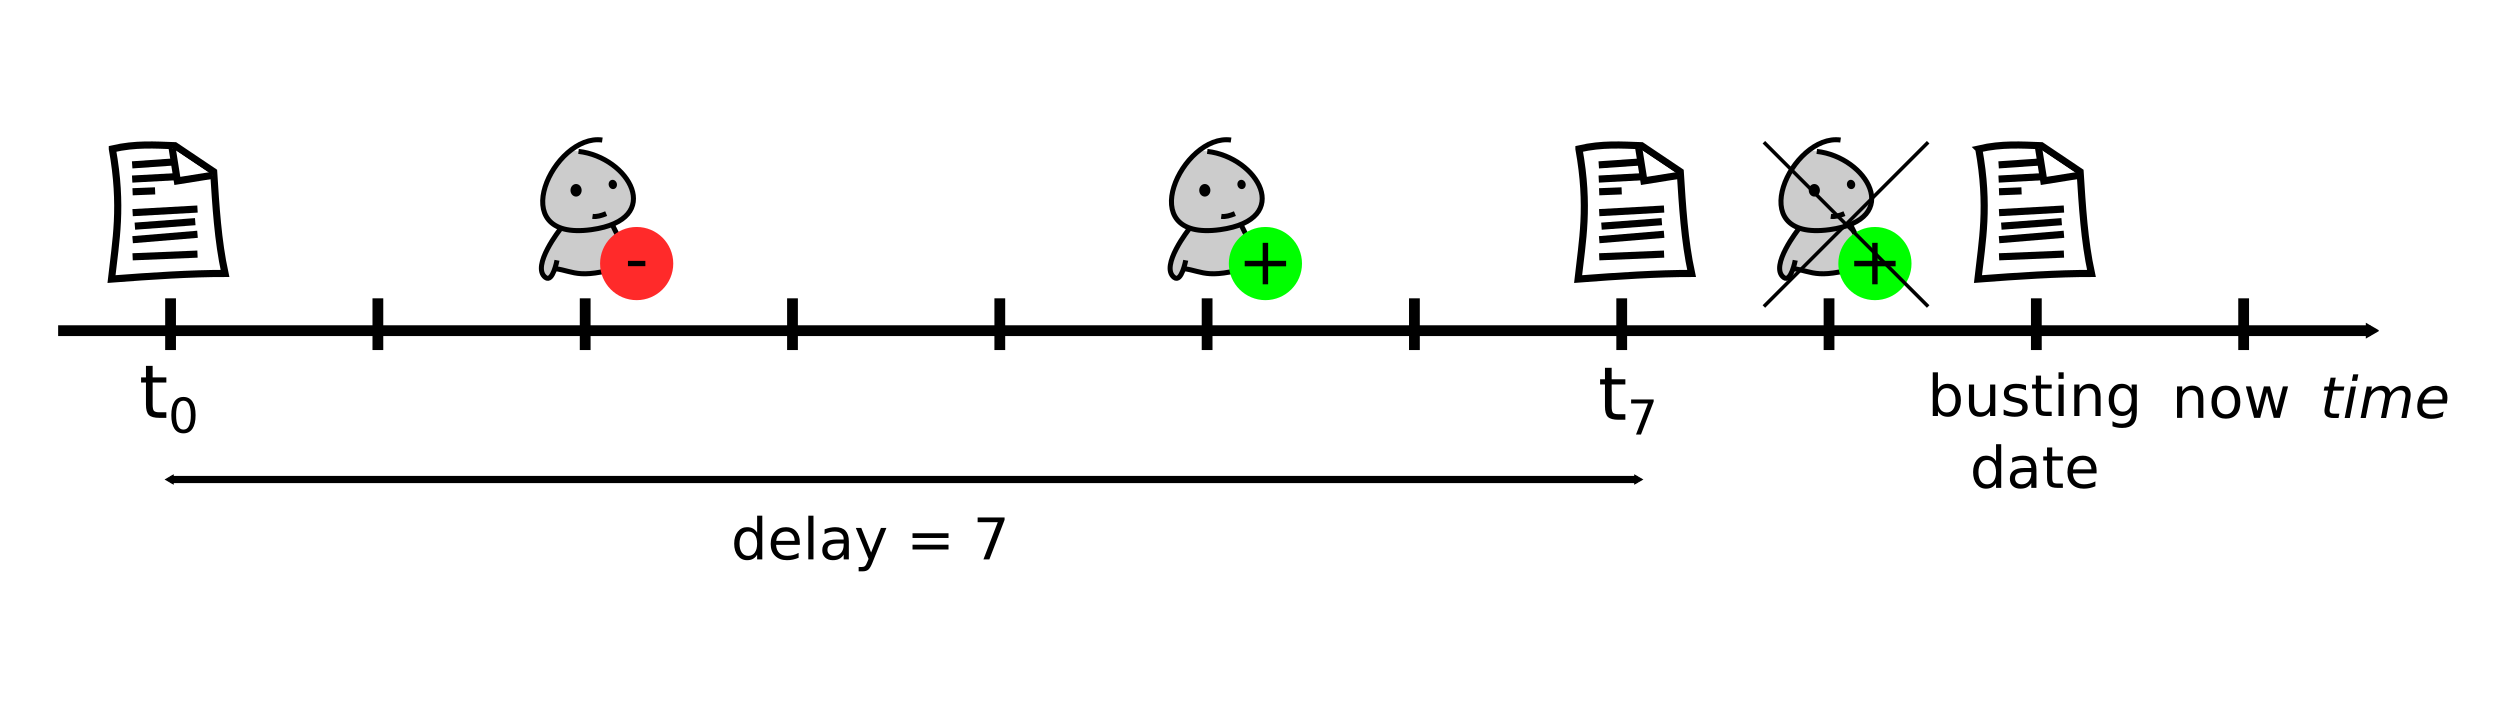 <?xml version="1.0" encoding="UTF-8" standalone="no"?>
<!-- Created with Inkscape (http://www.inkscape.org/) -->

<svg
   xmlns:dc="http://purl.org/dc/elements/1.1/"
   xmlns:cc="http://creativecommons.org/ns#"
   xmlns:rdf="http://www.w3.org/1999/02/22-rdf-syntax-ns#"
   xmlns:svg="http://www.w3.org/2000/svg"
   xmlns="http://www.w3.org/2000/svg"
   xmlns:sodipodi="http://sodipodi.sourceforge.net/DTD/sodipodi-0.dtd"
   xmlns:inkscape="http://www.inkscape.org/namespaces/inkscape"
   width="907.143"
   height="257.055"
   id="svg13480"
   version="1.1"
   inkscape:version="0.48.4 r9939"
   sodipodi:docname="expiration.svg">
  <defs
     id="defs13482">
    <marker
       inkscape:stockid="TriangleInM"
       orient="auto"
       refY="0"
       refX="0"
       id="TriangleInM"
       style="overflow:visible">
      <path
         id="path6546"
         d="m 5.77,0 -8.65,5 0,-10 8.65,5 z"
         style="fill-rule:evenodd;stroke:#000000;stroke-width:1pt"
         transform="scale(-0.4,-0.4)"
         inkscape:connector-curvature="0" />
    </marker>
    <marker
       style="overflow:visible"
       id="marker6609"
       refX="0"
       refY="0"
       orient="auto"
       inkscape:stockid="TriangleOutM">
      <path
         transform="scale(0.4,0.4)"
         style="fill-rule:evenodd;stroke:#000000;stroke-width:1pt"
         d="m 5.77,0 -8.65,5 0,-10 8.65,5 z"
         id="path6611"
         inkscape:connector-curvature="0" />
    </marker>
    <marker
       style="overflow:visible"
       id="marker6605"
       refX="0"
       refY="0"
       orient="auto"
       inkscape:stockid="TriangleOutM">
      <path
         transform="scale(0.4,0.4)"
         style="fill-rule:evenodd;stroke:#000000;stroke-width:1pt"
         d="m 5.77,0 -8.65,5 0,-10 8.65,5 z"
         id="path6607"
         inkscape:connector-curvature="0" />
    </marker>
    <marker
       style="overflow:visible"
       id="marker6601"
       refX="0"
       refY="0"
       orient="auto"
       inkscape:stockid="TriangleOutM">
      <path
         transform="scale(0.4,0.4)"
         style="fill-rule:evenodd;stroke:#000000;stroke-width:1pt"
         d="m 5.77,0 -8.65,5 0,-10 8.65,5 z"
         id="path6603"
         inkscape:connector-curvature="0" />
    </marker>
    <marker
       style="overflow:visible"
       id="TriangleOutM-2"
       refX="0"
       refY="0"
       orient="auto"
       inkscape:stockid="TriangleOutM">
      <path
         transform="scale(0.4,0.4)"
         style="fill-rule:evenodd;stroke:#000000;stroke-width:1pt"
         d="m 5.77,0 -8.65,5 0,-10 8.65,5 z"
         id="path4584-7"
         inkscape:connector-curvature="0" />
    </marker>
    <marker
       style="overflow:visible"
       id="TriangleOutM"
       refX="0"
       refY="0"
       orient="auto"
       inkscape:stockid="TriangleOutM">
      <path
         transform="scale(0.4,0.4)"
         style="fill-rule:evenodd;stroke:#000000;stroke-width:1pt"
         d="m 5.77,0 -8.65,5 0,-10 8.65,5 z"
         id="path4584"
         inkscape:connector-curvature="0" />
    </marker>
  </defs>
  <sodipodi:namedview
     id="base"
     pagecolor="#ffffff"
     bordercolor="#666666"
     borderopacity="1.0"
     inkscape:pageopacity="0.0"
     inkscape:pageshadow="2"
     inkscape:zoom="0.49497475"
     inkscape:cx="549.69576"
     inkscape:cy="435.20748"
     inkscape:document-units="px"
     inkscape:current-layer="g16009"
     showgrid="false"
     inkscape:window-width="1301"
     inkscape:window-height="744"
     inkscape:window-x="65"
     inkscape:window-y="24"
     inkscape:window-maximized="1"
     fit-margin-top="0"
     fit-margin-left="0"
     fit-margin-right="0"
     fit-margin-bottom="0" />
  <g
     inkscape:label="Layer 1"
     inkscape:groupmode="layer"
     id="layer1"
     transform="translate(-15.798,-36.067)">
    <g
       id="g16009"
       transform="matrix(1.304,0,0,1.304,-1.33,-12.271)">
      <g
         id="g16150"
         transform="translate(-19.173,-1.1771548e-6)">
        <path
           style="fill:none;stroke:#000000;stroke-width:2.999;stroke-linecap:butt;stroke-linejoin:miter;stroke-opacity:1;marker-end:url(#TriangleOutM)"
           d="m 48.487,129.083 643.421,0"
           id="path14141"
           inkscape:connector-curvature="0" />
        <path
           style="fill:none;stroke:#000000;stroke-width:3;stroke-linecap:butt;stroke-linejoin:miter;stroke-opacity:1"
           d="m 541.264,120.081 0,14.395"
           id="path14871"
           inkscape:connector-curvature="0" />
        <path
           inkscape:connector-curvature="0"
           id="path14884"
           d="m 483.577,120.081 0,14.395"
           style="fill:none;stroke:#000000;stroke-width:3;stroke-linecap:butt;stroke-linejoin:miter;stroke-opacity:1" />
        <path
           style="fill:none;stroke:#000000;stroke-width:3;stroke-linecap:butt;stroke-linejoin:miter;stroke-opacity:1"
           d="m 425.891,120.081 0,14.395"
           id="path14886"
           inkscape:connector-curvature="0" />
        <path
           inkscape:connector-curvature="0"
           id="path14888"
           d="m 368.204,120.081 0,14.395"
           style="fill:none;stroke:#000000;stroke-width:3;stroke-linecap:butt;stroke-linejoin:miter;stroke-opacity:1" />
        <path
           style="fill:none;stroke:#000000;stroke-width:3;stroke-linecap:butt;stroke-linejoin:miter;stroke-opacity:1"
           d="m 310.518,120.081 0,14.395"
           id="path14890"
           inkscape:connector-curvature="0" />
        <path
           inkscape:connector-curvature="0"
           id="path14892"
           d="m 252.831,120.081 0,14.395"
           style="fill:none;stroke:#000000;stroke-width:3;stroke-linecap:butt;stroke-linejoin:miter;stroke-opacity:1" />
        <path
           style="fill:none;stroke:#000000;stroke-width:3;stroke-linecap:butt;stroke-linejoin:miter;stroke-opacity:1"
           d="m 195.145,120.081 0,14.395"
           id="path14894"
           inkscape:connector-curvature="0" />
        <path
           inkscape:connector-curvature="0"
           id="path14896"
           d="m 137.458,120.081 0,14.395"
           style="fill:none;stroke:#000000;stroke-width:3;stroke-linecap:butt;stroke-linejoin:miter;stroke-opacity:1" />
        <path
           style="fill:none;stroke:#000000;stroke-width:3;stroke-linecap:butt;stroke-linejoin:miter;stroke-opacity:1"
           d="m 79.771,120.081 0,14.395"
           id="path14898"
           inkscape:connector-curvature="0" />
        <path
           inkscape:connector-curvature="0"
           id="path14900"
           d="m 598.95,120.081 0,14.395"
           style="fill:none;stroke:#000000;stroke-width:3;stroke-linecap:butt;stroke-linejoin:miter;stroke-opacity:1" />
        <g
           id="g15001">
          <g
             id="g14966"
             transform="translate(117.143,-0.357)">
            <g
               transform="matrix(1.403,0,0,1.403,-12.045,9.475)"
               id="g14968">
              <path
                 inkscape:connector-curvature="0"
                 style="fill:#cccccc;fill-opacity:1;stroke:none"
                 d="m 61.25,49.75 c -5.28,4.158 -8.219,13.128 -1.875,15.375 -0.936,1.242 -5.724,7.834 -3.062,9.844 0.839,0.634 1.459,-0.624 1.844,-1.781 4.24,0.591 4.739,2.487 15.5,-1.031 -0.498,-1.392 -2.571,-4.358 -4.219,-7.688 9.096,-3.584 2.31,-13.54 -6.594,-14.531 L 61.25,49.75 z"
                 id="path14970" />
              <path
                 style="fill:none;stroke:#000000;stroke-width:1px;stroke-linecap:butt;stroke-linejoin:miter;stroke-opacity:1"
                 d="M 67.579,47.698 C 57.928,46.32 47.735,67.902 65.398,65.474 80.156,63.446 72.841,51.063 62.856,49.951"
                 id="path14972"
                 inkscape:connector-curvature="0"
                 sodipodi:nodetypes="csc" />
              <path
                 style="fill:none;stroke:#000000;stroke-width:1px;stroke-linecap:butt;stroke-linejoin:miter;stroke-opacity:1"
                 d="m 65.634,62.838 c 0.845,0.116 1.766,-0.151 2.712,-0.549"
                 id="path14974"
                 inkscape:connector-curvature="0"
                 sodipodi:nodetypes="cc" />
              <path
                 transform="matrix(1.271,0,0,1.098,-13.915,-0.883)"
                 style="fill:#000000;fill-rule:evenodd;stroke:none"
                 d="m 60.893,53.322 c 0,0.629 -0.39,1.138 -0.871,1.138 -0.481,0 -0.871,-0.51 -0.871,-1.138 0,-0.629 0.39,-1.138 0.871,-1.138 0.481,0 0.871,0.51 0.871,1.138 z"
                 id="path14976"
                 inkscape:connector-curvature="0" />
              <path
                 transform="matrix(0.917,-0.219,0.189,0.792,4.541,27.421)"
                 style="fill:#000000;fill-rule:evenodd;stroke:none"
                 inkscape:transform-center-y="0.23446275"
                 d="m 60.893,53.322 c 0,0.629 -0.39,1.138 -0.871,1.138 -0.481,0 -0.871,-0.51 -0.871,-1.138 0,-0.629 0.39,-1.138 0.871,-1.138 0.481,0 0.871,0.51 0.871,1.138 z"
                 id="path14978"
                 inkscape:connector-curvature="0" />
              <path
                 style="fill:none;stroke:#000000;stroke-width:1px;stroke-linecap:butt;stroke-linejoin:miter;stroke-opacity:1"
                 d="m 59.317,65.267 c 0,0 -5.942,7.477 -3.013,9.689 1.451,1.096 2.286,-3.407 2.286,-3.407"
                 id="path14980"
                 inkscape:connector-curvature="0"
                 sodipodi:nodetypes="csc" />
              <path
                 style="fill:none;stroke:#000000;stroke-width:1px;stroke-linecap:butt;stroke-linejoin:miter;stroke-opacity:1"
                 d="m 58.113,73.178 c 4.271,0.585 4.764,2.5 15.554,-1.028 -0.528,-1.474 -2.317,-3.88 -4.003,-7.446"
                 id="path14982"
                 inkscape:connector-curvature="0"
                 sodipodi:nodetypes="ccc" />
            </g>
            <path
               transform="matrix(0.731,0,0,0.731,77.445,74.317)"
               style="fill:#ff2a2a;fill-opacity:1;stroke-width:3"
               d="m 34.286,49.862 c 0,7.693 -6.236,13.929 -13.929,13.929 -7.693,0 -13.929,-6.236 -13.929,-13.929 0,-7.693 6.236,-13.929 13.929,-13.929 7.693,0 13.929,6.236 13.929,13.929 z"
               id="path14986"
               inkscape:connector-curvature="0" />
            <g
               id="text14988"
               style="font-size:18.396px;font-style:normal;font-weight:normal;text-align:center;line-height:125%;letter-spacing:0px;word-spacing:0px;text-anchor:middle;fill:#000000;fill-opacity:1;stroke:none;font-family:Sans">
              <path
                 id="path14996"
                 d="m 89.901,110.018 4.842,0 0,1.473 -4.842,0 0,-1.473"
                 inkscape:connector-curvature="0" />
            </g>
          </g>
        </g>
        <g
           transform="translate(287.419,0)"
           id="g16133">
          <g
             id="g15015"
             transform="translate(174.286,-0.357)">
            <g
               transform="matrix(1.403,0,0,1.403,-12.045,9.475)"
               id="g15017">
              <path
                 inkscape:connector-curvature="0"
                 style="fill:#cccccc;fill-opacity:1;stroke:none"
                 d="m 61.25,49.75 c -5.28,4.158 -8.219,13.128 -1.875,15.375 -0.936,1.242 -5.724,7.834 -3.062,9.844 0.839,0.634 1.459,-0.624 1.844,-1.781 4.24,0.591 4.739,2.487 15.5,-1.031 -0.498,-1.392 -2.571,-4.358 -4.219,-7.688 9.096,-3.584 2.31,-13.54 -6.594,-14.531 L 61.25,49.75 z"
                 id="path15019" />
              <path
                 style="fill:none;stroke:#000000;stroke-width:1px;stroke-linecap:butt;stroke-linejoin:miter;stroke-opacity:1"
                 d="M 67.579,47.698 C 57.928,46.32 47.735,67.902 65.398,65.474 80.156,63.446 72.841,51.063 62.856,49.951"
                 id="path15021"
                 inkscape:connector-curvature="0"
                 sodipodi:nodetypes="csc" />
              <path
                 style="fill:none;stroke:#000000;stroke-width:1px;stroke-linecap:butt;stroke-linejoin:miter;stroke-opacity:1"
                 d="m 65.634,62.838 c 0.845,0.116 1.766,-0.151 2.712,-0.549"
                 id="path15023"
                 inkscape:connector-curvature="0"
                 sodipodi:nodetypes="cc" />
              <path
                 inkscape:connector-curvature="0"
                 id="path15025"
                 d="m 60.893,53.322 c 0,0.629 -0.39,1.138 -0.871,1.138 -0.481,0 -0.871,-0.51 -0.871,-1.138 0,-0.629 0.39,-1.138 0.871,-1.138 0.481,0 0.871,0.51 0.871,1.138 z"
                 style="fill:#000000;fill-rule:evenodd;stroke:none"
                 transform="matrix(1.271,0,0,1.098,-13.915,-0.883)" />
              <path
                 inkscape:connector-curvature="0"
                 id="path15027"
                 d="m 60.893,53.322 c 0,0.629 -0.39,1.138 -0.871,1.138 -0.481,0 -0.871,-0.51 -0.871,-1.138 0,-0.629 0.39,-1.138 0.871,-1.138 0.481,0 0.871,0.51 0.871,1.138 z"
                 inkscape:transform-center-y="0.23446275"
                 style="fill:#000000;fill-rule:evenodd;stroke:none"
                 transform="matrix(0.917,-0.219,0.189,0.792,4.541,27.421)" />
              <path
                 style="fill:none;stroke:#000000;stroke-width:1px;stroke-linecap:butt;stroke-linejoin:miter;stroke-opacity:1"
                 d="m 59.317,65.267 c 0,0 -5.942,7.477 -3.013,9.689 1.451,1.096 2.286,-3.407 2.286,-3.407"
                 id="path15029"
                 inkscape:connector-curvature="0"
                 sodipodi:nodetypes="csc" />
              <path
                 style="fill:none;stroke:#000000;stroke-width:1px;stroke-linecap:butt;stroke-linejoin:miter;stroke-opacity:1"
                 d="m 58.113,73.178 c 4.271,0.585 4.764,2.5 15.554,-1.028 -0.528,-1.474 -2.317,-3.88 -4.003,-7.446"
                 id="path15031"
                 inkscape:connector-curvature="0"
                 sodipodi:nodetypes="ccc" />
            </g>
            <g
               transform="matrix(0.731,0,0,0.731,77.445,74.317)"
               id="g15033">
              <path
                 inkscape:connector-curvature="0"
                 id="path15035"
                 d="m 34.286,49.862 c 0,7.693 -6.236,13.929 -13.929,13.929 -7.693,0 -13.929,-6.236 -13.929,-13.929 0,-7.693 6.236,-13.929 13.929,-13.929 7.693,0 13.929,6.236 13.929,13.929 z"
                 style="fill:#00ff00;fill-opacity:1;stroke-width:3" />
              <g
                 style="font-size:25.174px;font-style:normal;font-weight:normal;text-align:center;line-height:125%;letter-spacing:0px;word-spacing:0px;text-anchor:middle;fill:#000000;fill-opacity:1;stroke:none;font-family:Sans"
                 id="g15037">
                <path
                   inkscape:connector-curvature="0"
                   d="m 21.39,41.971 0,6.847 6.847,0 0,2.09 -6.847,0 0,6.847 -2.065,0 0,-6.847 -6.847,0 0,-2.09 6.847,0 0,-6.847 2.065,0"
                   id="path15039" />
              </g>
            </g>
          </g>
          <path
             inkscape:connector-curvature="0"
             id="path15041"
             d="M 235.714,122.362 281.429,76.648"
             style="fill:none;stroke:#000000;stroke-width:1px;stroke-linecap:butt;stroke-linejoin:miter;stroke-opacity:1" />
          <path
             style="fill:none;stroke:#000000;stroke-width:1px;stroke-linecap:butt;stroke-linejoin:miter;stroke-opacity:1"
             d="M 281.429,122.362 235.714,76.648"
             id="path15043"
             inkscape:connector-curvature="0" />
        </g>
        <g
           transform="translate(292.1,-0.357)"
           id="g15045">
          <g
             id="g15047"
             transform="matrix(1.403,0,0,1.403,-12.045,9.475)">
            <path
               id="path15049"
               d="m 61.25,49.75 c -5.28,4.158 -8.219,13.128 -1.875,15.375 -0.936,1.242 -5.724,7.834 -3.062,9.844 0.839,0.634 1.459,-0.624 1.844,-1.781 4.24,0.591 4.739,2.487 15.5,-1.031 -0.498,-1.392 -2.571,-4.358 -4.219,-7.688 9.096,-3.584 2.31,-13.54 -6.594,-14.531 L 61.25,49.75 z"
               style="fill:#cccccc;fill-opacity:1;stroke:none"
               inkscape:connector-curvature="0" />
            <path
               sodipodi:nodetypes="csc"
               inkscape:connector-curvature="0"
               id="path15051"
               d="M 67.579,47.698 C 57.928,46.32 47.735,67.902 65.398,65.474 80.156,63.446 72.841,51.063 62.856,49.951"
               style="fill:none;stroke:#000000;stroke-width:1px;stroke-linecap:butt;stroke-linejoin:miter;stroke-opacity:1" />
            <path
               sodipodi:nodetypes="cc"
               inkscape:connector-curvature="0"
               id="path15053"
               d="m 65.634,62.838 c 0.845,0.116 1.766,-0.151 2.712,-0.549"
               style="fill:none;stroke:#000000;stroke-width:1px;stroke-linecap:butt;stroke-linejoin:miter;stroke-opacity:1" />
            <path
               transform="matrix(1.271,0,0,1.098,-13.915,-0.883)"
               style="fill:#000000;fill-rule:evenodd;stroke:none"
               d="m 60.893,53.322 c 0,0.629 -0.39,1.138 -0.871,1.138 -0.481,0 -0.871,-0.51 -0.871,-1.138 0,-0.629 0.39,-1.138 0.871,-1.138 0.481,0 0.871,0.51 0.871,1.138 z"
               id="path15055"
               inkscape:connector-curvature="0" />
            <path
               transform="matrix(0.917,-0.219,0.189,0.792,4.541,27.421)"
               style="fill:#000000;fill-rule:evenodd;stroke:none"
               inkscape:transform-center-y="0.23446275"
               d="m 60.893,53.322 c 0,0.629 -0.39,1.138 -0.871,1.138 -0.481,0 -0.871,-0.51 -0.871,-1.138 0,-0.629 0.39,-1.138 0.871,-1.138 0.481,0 0.871,0.51 0.871,1.138 z"
               id="path15057"
               inkscape:connector-curvature="0" />
            <path
               sodipodi:nodetypes="csc"
               inkscape:connector-curvature="0"
               id="path15059"
               d="m 59.317,65.267 c 0,0 -5.942,7.477 -3.013,9.689 1.451,1.096 2.286,-3.407 2.286,-3.407"
               style="fill:none;stroke:#000000;stroke-width:1px;stroke-linecap:butt;stroke-linejoin:miter;stroke-opacity:1" />
            <path
               sodipodi:nodetypes="ccc"
               inkscape:connector-curvature="0"
               id="path15061"
               d="m 58.113,73.178 c 4.271,0.585 4.764,2.5 15.554,-1.028 -0.528,-1.474 -2.317,-3.88 -4.003,-7.446"
               style="fill:none;stroke:#000000;stroke-width:1px;stroke-linecap:butt;stroke-linejoin:miter;stroke-opacity:1" />
          </g>
          <g
             id="g15063"
             transform="matrix(0.731,0,0,0.731,77.445,74.317)">
            <path
               style="fill:#00ff00;fill-opacity:1;stroke-width:3"
               d="m 34.286,49.862 c 0,7.693 -6.236,13.929 -13.929,13.929 -7.693,0 -13.929,-6.236 -13.929,-13.929 0,-7.693 6.236,-13.929 13.929,-13.929 7.693,0 13.929,6.236 13.929,13.929 z"
               id="path15065"
               inkscape:connector-curvature="0" />
            <g
               id="g15067"
               style="font-size:25.174px;font-style:normal;font-weight:normal;text-align:center;line-height:125%;letter-spacing:0px;word-spacing:0px;text-anchor:middle;fill:#000000;fill-opacity:1;stroke:none;font-family:Sans">
              <path
                 id="path15069"
                 d="m 21.39,41.971 0,6.847 6.847,0 0,2.09 -6.847,0 0,6.847 -2.065,0 0,-6.847 -6.847,0 0,-2.09 6.847,0 0,-6.847 2.065,0"
                 inkscape:connector-curvature="0" />
            </g>
          </g>
        </g>
        <g
           style="font-size:20.603px;font-style:normal;font-weight:normal;text-align:center;line-height:125%;letter-spacing:0px;word-spacing:0px;text-anchor:middle;fill:#000000;fill-opacity:1;stroke:none;font-family:Sans"
           id="text15071">
          <path
             d="m 74.785,138.878 0,3.199 3.813,0 0,1.439 -3.813,0 0,6.116 c -4e-6,0.919 0.124,1.509 0.372,1.771 0.255,0.262 0.768,0.392 1.539,0.392 l 1.901,0 0,1.549 -1.901,0 c -1.429,0 -2.414,-0.265 -2.958,-0.795 -0.543,-0.537 -0.815,-1.509 -0.815,-2.917 l 0,-6.116 -1.358,0 0,-1.439 1.358,0 0,-3.199 1.861,0"
             id="path15673"
             inkscape:connector-curvature="0" />
          <path
             d="m 83.357,148.571 c -0.68,1e-5 -1.192,0.336 -1.537,1.007 -0.34,0.667 -0.51,1.672 -0.51,3.015 -2e-6,1.338 0.17,2.343 0.51,3.015 0.344,0.667 0.857,1 1.537,1 0.684,0 1.197,-0.334 1.537,-1 0.344,-0.671 0.517,-1.676 0.517,-3.015 -6e-6,-1.343 -0.172,-2.348 -0.517,-3.015 -0.34,-0.671 -0.852,-1.007 -1.537,-1.007 m 0,-1.046 c 1.094,1e-5 1.929,0.434 2.504,1.301 0.58,0.863 0.87,2.119 0.87,3.767 -8e-6,1.643 -0.29,2.899 -0.87,3.767 -0.575,0.863 -1.41,1.295 -2.504,1.295 -1.094,0 -1.931,-0.432 -2.511,-1.295 -0.575,-0.868 -0.863,-2.123 -0.863,-3.767 -10e-7,-1.648 0.288,-2.903 0.863,-3.767 0.58,-0.868 1.417,-1.301 2.511,-1.301"
             style="font-size:13.392px;text-align:center;text-anchor:middle;baseline-shift:sub"
             id="path15675"
             inkscape:connector-curvature="0" />
        </g>
        <g
           transform="translate(-4.602,0)"
           style="font-size:20.603px;font-style:normal;font-weight:normal;text-align:center;line-height:125%;letter-spacing:0px;word-spacing:0px;text-anchor:middle;fill:#000000;fill-opacity:1;stroke:none;font-family:Sans"
           id="text15071-1">
          <path
             d="m 485.379,139.407 0,3.199 3.813,0 0,1.439 -3.813,0 0,6.116 c 0,0.919 0.124,1.509 0.372,1.771 0.255,0.262 0.768,0.392 1.539,0.392 l 1.901,0 0,1.549 -1.901,0 c -1.429,0 -2.414,-0.265 -2.958,-0.795 -0.543,-0.537 -0.815,-1.509 -0.815,-2.917 l 0,-6.116 -1.358,0 0,-1.439 1.358,0 0,-3.199 1.861,0"
             id="path15668"
             inkscape:connector-curvature="0" />
          <path
             d="m 490.793,148.231 6.278,0 0,0.562 -3.544,9.2 -1.38,0 3.335,-8.651 -4.689,0 0,-1.112"
             style="font-size:65.001%;baseline-shift:sub"
             id="path15670"
             inkscape:connector-curvature="0" />
        </g>
        <path
           style="fill:none;stroke:#000000;stroke-width:2;stroke-linecap:butt;stroke-linejoin:miter;stroke-opacity:1;marker-start:url(#TriangleInM);marker-end:url(#TriangleOutM)"
           d="m 79.802,170.499 408.102,0"
           id="path15103"
           inkscape:connector-curvature="0" />
        <g
           style="font-size:40px;font-style:normal;font-weight:normal;line-height:125%;letter-spacing:0px;word-spacing:0px;fill:#000000;fill-opacity:1;stroke:none;font-family:Sans"
           id="text15491">
          <path
             d="m 242.989,185.301 0,-4.734 1.438,0 0,12.156 -1.438,0 0,-1.312 c -0.302,0.521 -0.685,0.909 -1.148,1.164 -0.458,0.25 -1.01,0.375 -1.656,0.375 -1.057,0 -1.919,-0.422 -2.586,-1.266 -0.661,-0.844 -0.992,-1.953 -0.992,-3.328 0,-1.375 0.331,-2.484 0.992,-3.328 0.667,-0.844 1.529,-1.266 2.586,-1.266 0.646,1e-5 1.198,0.128 1.656,0.383 0.464,0.25 0.846,0.635 1.148,1.156 m -4.898,3.055 c 0,1.057 0.216,1.888 0.648,2.492 0.438,0.599 1.036,0.898 1.797,0.898 0.76,0 1.359,-0.299 1.797,-0.898 0.437,-0.604 0.656,-1.435 0.656,-2.492 -1e-5,-1.057 -0.219,-1.885 -0.656,-2.484 -0.438,-0.604 -1.036,-0.906 -1.797,-0.906 -0.76,1e-5 -1.359,0.302 -1.797,0.906 -0.432,0.599 -0.648,1.427 -0.648,2.484"
             style="font-size:16px"
             id="path15653"
             inkscape:connector-curvature="0" />
          <path
             d="m 254.871,187.988 0,0.703 -6.609,0 c 0.062,0.99 0.359,1.745 0.891,2.266 0.536,0.516 1.281,0.773 2.234,0.773 0.552,1e-5 1.086,-0.068 1.602,-0.203 0.521,-0.135 1.036,-0.339 1.547,-0.609 l 0,1.359 c -0.516,0.219 -1.044,0.385 -1.586,0.5 -0.542,0.115 -1.091,0.172 -1.648,0.172 -1.396,0 -2.503,-0.406 -3.32,-1.219 -0.812,-0.812 -1.219,-1.911 -1.219,-3.297 0,-1.432 0.385,-2.568 1.156,-3.406 0.776,-0.844 1.82,-1.266 3.133,-1.266 1.177,1e-5 2.107,0.38 2.789,1.141 0.688,0.755 1.031,1.784 1.031,3.086 m -1.438,-0.422 c -0.01,-0.786 -0.232,-1.414 -0.664,-1.883 -0.427,-0.469 -0.995,-0.703 -1.703,-0.703 -0.802,1e-5 -1.445,0.227 -1.93,0.68 -0.479,0.453 -0.755,1.091 -0.828,1.914 l 5.125,-0.008"
             style="font-size:16px"
             id="path15655"
             inkscape:connector-curvature="0" />
          <path
             d="m 257.231,180.566 1.438,0 0,12.156 -1.438,0 0,-12.156"
             style="font-size:16px"
             id="path15657"
             inkscape:connector-curvature="0" />
          <path
             d="m 265.645,188.324 c -1.161,1e-5 -1.966,0.133 -2.414,0.398 -0.448,0.266 -0.672,0.719 -0.672,1.359 0,0.51 0.167,0.917 0.5,1.219 0.339,0.297 0.797,0.445 1.375,0.445 0.797,0 1.435,-0.281 1.914,-0.844 0.484,-0.568 0.727,-1.32 0.727,-2.258 l 0,-0.32 -1.43,0 m 2.867,-0.594 0,4.992 -1.438,0 0,-1.328 c -0.328,0.531 -0.737,0.924 -1.227,1.18 -0.49,0.25 -1.089,0.375 -1.797,0.375 -0.896,0 -1.609,-0.25 -2.141,-0.75 -0.526,-0.505 -0.789,-1.18 -0.789,-2.023 0,-0.984 0.328,-1.727 0.984,-2.227 0.661,-0.5 1.646,-0.75 2.953,-0.75 l 2.016,0 0,-0.141 c -1e-5,-0.661 -0.219,-1.172 -0.656,-1.531 -0.432,-0.365 -1.042,-0.547 -1.828,-0.547 -0.5,1e-5 -0.987,0.06 -1.461,0.18 -0.474,0.12 -0.93,0.299 -1.367,0.539 l 0,-1.328 c 0.526,-0.203 1.036,-0.354 1.531,-0.453 0.495,-0.104 0.977,-0.156 1.445,-0.156 1.266,1e-5 2.211,0.328 2.836,0.984 0.625,0.656 0.937,1.651 0.938,2.984"
             style="font-size:16px"
             id="path15659"
             inkscape:connector-curvature="0" />
          <path
             d="m 275.121,193.535 c -0.406,1.042 -0.802,1.721 -1.188,2.039 -0.385,0.318 -0.901,0.477 -1.547,0.477 l -1.148,0 0,-1.203 0.844,0 c 0.396,0 0.703,-0.094 0.922,-0.281 0.219,-0.188 0.461,-0.63 0.727,-1.328 l 0.258,-0.656 -3.539,-8.609 1.523,0 2.734,6.844 2.734,-6.844 1.523,0 -3.844,9.562"
             style="font-size:16px"
             id="path15661"
             inkscape:connector-curvature="0" />
          <path
             d="m 286.231,185.457 10.016,0 0,1.312 -10.016,0 0,-1.312 m 0,3.188 10.016,0 0,1.328 -10.016,0 0,-1.328"
             style="font-size:16px"
             id="path15663"
             inkscape:connector-curvature="0" />
          <path
             d="m 304.348,181.058 7.5,0 0,0.672 -4.234,10.992 -1.648,0 3.984,-10.336 -5.602,0 0,-1.328"
             style="font-size:16px"
             id="path15665"
             inkscape:connector-curvature="0" />
        </g>
        <g
           transform="translate(47.55,0)"
           style="font-size:20.603px;font-style:normal;font-weight:normal;text-align:center;line-height:125%;letter-spacing:0px;word-spacing:0px;text-anchor:middle;fill:#000000;fill-opacity:1;stroke:none;font-family:Sans"
           id="text15495">
          <path
             d="m 597.875,148.063 0,5.281 -1.438,0 0,-5.234 c -1e-5,-0.828 -0.161,-1.448 -0.484,-1.859 -0.323,-0.411 -0.807,-0.617 -1.453,-0.617 -0.776,1e-5 -1.388,0.247 -1.836,0.742 -0.448,0.495 -0.672,1.169 -0.672,2.023 l 0,4.945 -1.445,0 0,-8.75 1.445,0 0,1.359 c 0.344,-0.526 0.747,-0.919 1.211,-1.18 0.469,-0.26 1.008,-0.391 1.617,-0.391 1.005,1e-5 1.766,0.313 2.281,0.938 0.516,0.62 0.773,1.534 0.773,2.742"
             style="font-size:16px"
             id="path15646"
             inkscape:connector-curvature="0" />
          <path
             d="m 604.148,145.602 c -0.771,1e-5 -1.38,0.302 -1.828,0.906 -0.448,0.599 -0.672,1.422 -0.672,2.469 0,1.047 0.221,1.872 0.664,2.477 0.448,0.599 1.06,0.898 1.836,0.898 0.766,0 1.372,-0.302 1.82,-0.906 0.448,-0.604 0.672,-1.427 0.672,-2.469 -1e-5,-1.036 -0.224,-1.857 -0.672,-2.461 -0.448,-0.609 -1.055,-0.914 -1.82,-0.914 m 0,-1.219 c 1.25,1e-5 2.232,0.406 2.945,1.219 0.714,0.813 1.07,1.938 1.07,3.375 -10e-6,1.432 -0.357,2.557 -1.07,3.375 -0.714,0.812 -1.695,1.219 -2.945,1.219 -1.255,0 -2.24,-0.406 -2.953,-1.219 -0.708,-0.818 -1.062,-1.943 -1.062,-3.375 0,-1.437 0.354,-2.562 1.062,-3.375 0.714,-0.812 1.698,-1.219 2.953,-1.219"
             style="font-size:16px"
             id="path15648"
             inkscape:connector-curvature="0" />
          <path
             d="m 609.703,144.594 1.438,0 1.797,6.828 1.789,-6.828 1.695,0 1.797,6.828 1.789,-6.828 1.438,0 -2.289,8.75 -1.695,0 -1.883,-7.172 -1.891,7.172 -1.695,0 -2.289,-8.75"
             style="font-size:16px"
             id="path15650"
             inkscape:connector-curvature="0" />
        </g>
        <g
           style="fill:#ffffff"
           id="g15503"
           transform="matrix(1.986,0,0,1.986,-46.771,27.208)">
          <path
             sodipodi:nodetypes="cccccc"
             inkscape:connector-curvature="0"
             id="path15505"
             d="m 55.558,25.832 c 1.458,8.097 0.47,12.895 -0.117,18.235 5.675,-0.438 11.17,-0.793 15.901,-0.791 C 70.34,38.674 70.064,33.846 69.756,29.027 L 64.335,25.381 C 61.541,25.286 58.811,25.072 55.558,25.832 z"
             style="fill:#ffffff;stroke:#000000;stroke-width:1px;stroke-linecap:butt;stroke-linejoin:miter;stroke-opacity:1" />
          <path
             inkscape:connector-curvature="0"
             id="path15507"
             d="M 58.336,28.067 65.5,27.562"
             style="fill:#ffffff;stroke:#000000;stroke-width:1px;stroke-linecap:butt;stroke-linejoin:miter;stroke-opacity:1" />
          <path
             inkscape:connector-curvature="0"
             id="path15509"
             d="m 58.336,30.056 9.218,-0.505"
             style="fill:#ffffff;stroke:#000000;stroke-width:1px;stroke-linecap:butt;stroke-linejoin:miter;stroke-opacity:1" />
          <path
             inkscape:connector-curvature="0"
             id="path15511"
             d="m 58.394,31.834 3.157,-0.126"
             style="fill:#ffffff;stroke:#000000;stroke-width:1px;stroke-linecap:butt;stroke-linejoin:miter;stroke-opacity:1" />
          <path
             inkscape:connector-curvature="0"
             id="path15513"
             d="m 58.399,34.76 9.091,-0.505"
             style="fill:#ffffff;stroke:#000000;stroke-width:1px;stroke-linecap:butt;stroke-linejoin:miter;stroke-opacity:1" />
          <path
             inkscape:connector-curvature="0"
             id="path15515"
             d="m 58.715,36.654 8.46,-0.631"
             style="fill:#ffffff;stroke:#000000;stroke-width:1px;stroke-linecap:butt;stroke-linejoin:miter;stroke-opacity:1" />
          <path
             inkscape:connector-curvature="0"
             id="path15517"
             d="m 58.399,38.548 9.091,-0.758"
             style="fill:#ffffff;stroke:#000000;stroke-width:1px;stroke-linecap:butt;stroke-linejoin:miter;stroke-opacity:1" />
          <path
             inkscape:connector-curvature="0"
             id="path15519"
             d="m 58.399,40.947 9.091,-0.379"
             style="fill:#ffffff;stroke:#000000;stroke-width:1px;stroke-linecap:butt;stroke-linejoin:miter;stroke-opacity:1" />
          <path
             sodipodi:nodetypes="ccc"
             inkscape:connector-curvature="0"
             id="path15521"
             d="m 63.94,25.734 0.725,4.581 4.957,-0.793"
             style="fill:#ffffff;stroke:#000000;stroke-width:1px;stroke-linecap:butt;stroke-linejoin:miter;stroke-opacity:1" />
        </g>
        <g
           transform="matrix(1.986,0,0,1.986,361.33,27.208)"
           id="g15523"
           style="fill:#ffffff">
          <path
             style="fill:#ffffff;stroke:#000000;stroke-width:1px;stroke-linecap:butt;stroke-linejoin:miter;stroke-opacity:1"
             d="m 55.558,25.832 c 1.458,8.097 0.47,12.895 -0.117,18.235 5.675,-0.438 11.17,-0.793 15.901,-0.791 C 70.34,38.674 70.064,33.846 69.756,29.027 L 64.335,25.381 C 61.541,25.286 58.811,25.072 55.558,25.832 z"
             id="path15525"
             inkscape:connector-curvature="0"
             sodipodi:nodetypes="cccccc" />
          <path
             style="fill:#ffffff;stroke:#000000;stroke-width:1px;stroke-linecap:butt;stroke-linejoin:miter;stroke-opacity:1"
             d="M 58.336,28.067 65.5,27.562"
             id="path15527"
             inkscape:connector-curvature="0" />
          <path
             style="fill:#ffffff;stroke:#000000;stroke-width:1px;stroke-linecap:butt;stroke-linejoin:miter;stroke-opacity:1"
             d="m 58.336,30.056 9.218,-0.505"
             id="path15529"
             inkscape:connector-curvature="0" />
          <path
             style="fill:#ffffff;stroke:#000000;stroke-width:1px;stroke-linecap:butt;stroke-linejoin:miter;stroke-opacity:1"
             d="m 58.394,31.834 3.157,-0.126"
             id="path15531"
             inkscape:connector-curvature="0" />
          <path
             style="fill:#ffffff;stroke:#000000;stroke-width:1px;stroke-linecap:butt;stroke-linejoin:miter;stroke-opacity:1"
             d="m 58.399,34.76 9.091,-0.505"
             id="path15533"
             inkscape:connector-curvature="0" />
          <path
             style="fill:#ffffff;stroke:#000000;stroke-width:1px;stroke-linecap:butt;stroke-linejoin:miter;stroke-opacity:1"
             d="m 58.715,36.654 8.46,-0.631"
             id="path15535"
             inkscape:connector-curvature="0" />
          <path
             style="fill:#ffffff;stroke:#000000;stroke-width:1px;stroke-linecap:butt;stroke-linejoin:miter;stroke-opacity:1"
             d="m 58.399,38.548 9.091,-0.758"
             id="path15537"
             inkscape:connector-curvature="0" />
          <path
             style="fill:#ffffff;stroke:#000000;stroke-width:1px;stroke-linecap:butt;stroke-linejoin:miter;stroke-opacity:1"
             d="m 58.399,40.947 9.091,-0.379"
             id="path15539"
             inkscape:connector-curvature="0" />
          <path
             style="fill:#ffffff;stroke:#000000;stroke-width:1px;stroke-linecap:butt;stroke-linejoin:miter;stroke-opacity:1"
             d="m 63.94,25.734 0.725,4.581 4.957,-0.793"
             id="path15541"
             inkscape:connector-curvature="0"
             sodipodi:nodetypes="ccc" />
        </g>
        <g
           style="fill:#ffffff"
           id="g15543"
           transform="matrix(1.986,0,0,1.986,472.594,27.208)">
          <path
             sodipodi:nodetypes="cccccc"
             inkscape:connector-curvature="0"
             id="path15545"
             d="m 55.558,25.832 c 1.458,8.097 0.47,12.895 -0.117,18.235 5.675,-0.438 11.17,-0.793 15.901,-0.791 C 70.34,38.674 70.064,33.846 69.756,29.027 L 64.335,25.381 C 61.541,25.286 58.811,25.072 55.558,25.832 z"
             style="fill:#ffffff;stroke:#000000;stroke-width:1px;stroke-linecap:butt;stroke-linejoin:miter;stroke-opacity:1" />
          <path
             inkscape:connector-curvature="0"
             id="path15547"
             d="M 58.336,28.067 65.5,27.562"
             style="fill:#ffffff;stroke:#000000;stroke-width:1px;stroke-linecap:butt;stroke-linejoin:miter;stroke-opacity:1" />
          <path
             inkscape:connector-curvature="0"
             id="path15549"
             d="m 58.336,30.056 9.218,-0.505"
             style="fill:#ffffff;stroke:#000000;stroke-width:1px;stroke-linecap:butt;stroke-linejoin:miter;stroke-opacity:1" />
          <path
             inkscape:connector-curvature="0"
             id="path15551"
             d="m 58.394,31.834 3.157,-0.126"
             style="fill:#ffffff;stroke:#000000;stroke-width:1px;stroke-linecap:butt;stroke-linejoin:miter;stroke-opacity:1" />
          <path
             inkscape:connector-curvature="0"
             id="path15553"
             d="m 58.399,34.76 9.091,-0.505"
             style="fill:#ffffff;stroke:#000000;stroke-width:1px;stroke-linecap:butt;stroke-linejoin:miter;stroke-opacity:1" />
          <path
             inkscape:connector-curvature="0"
             id="path15555"
             d="m 58.715,36.654 8.46,-0.631"
             style="fill:#ffffff;stroke:#000000;stroke-width:1px;stroke-linecap:butt;stroke-linejoin:miter;stroke-opacity:1" />
          <path
             inkscape:connector-curvature="0"
             id="path15557"
             d="m 58.399,38.548 9.091,-0.758"
             style="fill:#ffffff;stroke:#000000;stroke-width:1px;stroke-linecap:butt;stroke-linejoin:miter;stroke-opacity:1" />
          <path
             inkscape:connector-curvature="0"
             id="path15559"
             d="m 58.399,40.947 9.091,-0.379"
             style="fill:#ffffff;stroke:#000000;stroke-width:1px;stroke-linecap:butt;stroke-linejoin:miter;stroke-opacity:1" />
          <path
             sodipodi:nodetypes="ccc"
             inkscape:connector-curvature="0"
             id="path15561"
             d="m 63.94,25.734 0.725,4.581 4.957,-0.793"
             style="fill:#ffffff;stroke:#000000;stroke-width:1px;stroke-linecap:butt;stroke-linejoin:miter;stroke-opacity:1" />
        </g>
        <g
           transform="translate(55.219,0)"
           style="font-size:37.177px;font-style:normal;font-weight:normal;text-align:center;line-height:125%;letter-spacing:0px;word-spacing:0px;text-anchor:middle;fill:#000000;fill-opacity:1;stroke:none;font-family:Sans"
           id="text15563">
          <path
             d="m 521.244,148.457 c -10e-6,-1.057 -0.219,-1.885 -0.656,-2.484 -0.432,-0.604 -1.029,-0.906 -1.789,-0.906 -0.76,1e-5 -1.359,0.302 -1.797,0.906 -0.432,0.599 -0.648,1.427 -0.648,2.484 0,1.057 0.216,1.888 0.648,2.492 0.438,0.599 1.036,0.898 1.797,0.898 0.76,0 1.357,-0.299 1.789,-0.898 0.437,-0.604 0.656,-1.435 0.656,-2.492 m -4.891,-3.055 c 0.302,-0.521 0.682,-0.906 1.141,-1.156 0.464,-0.255 1.016,-0.383 1.656,-0.383 1.062,1e-5 1.924,0.422 2.586,1.266 0.667,0.844 1,1.953 1,3.328 -10e-6,1.375 -0.333,2.484 -1,3.328 -0.661,0.844 -1.523,1.266 -2.586,1.266 -0.641,0 -1.193,-0.125 -1.656,-0.375 -0.458,-0.255 -0.839,-0.643 -1.141,-1.164 l 0,1.312 -1.445,0 0,-12.156 1.445,0 0,4.734"
             style="font-size:16px"
             id="path15623"
             inkscape:connector-curvature="0" />
          <path
             d="m 524.971,149.371 0,-5.297 1.438,0 0,5.242 c 0,0.828 0.161,1.451 0.484,1.867 0.323,0.411 0.807,0.617 1.453,0.617 0.776,0 1.388,-0.247 1.836,-0.742 0.453,-0.495 0.68,-1.169 0.68,-2.023 l 0,-4.961 1.438,0 0,8.75 -1.438,0 0,-1.344 c -0.349,0.531 -0.755,0.927 -1.219,1.188 -0.458,0.255 -0.992,0.383 -1.602,0.383 -1.005,0 -1.768,-0.312 -2.289,-0.938 -0.521,-0.625 -0.781,-1.539 -0.781,-2.742 m 3.617,-5.508 0,0"
             style="font-size:16px"
             id="path15625"
             inkscape:connector-curvature="0" />
          <path
             d="m 540.853,144.332 0,1.359 c -0.406,-0.208 -0.828,-0.365 -1.266,-0.469 -0.438,-0.104 -0.891,-0.156 -1.359,-0.156 -0.714,1e-5 -1.25,0.109 -1.609,0.328 -0.354,0.219 -0.531,0.547 -0.531,0.984 0,0.333 0.128,0.596 0.383,0.789 0.255,0.188 0.768,0.367 1.539,0.539 l 0.492,0.109 c 1.021,0.219 1.745,0.529 2.172,0.93 0.432,0.396 0.648,0.951 0.648,1.664 0,0.812 -0.323,1.456 -0.969,1.93 -0.641,0.474 -1.523,0.711 -2.648,0.711 -0.469,0 -0.958,-0.047 -1.469,-0.141 -0.505,-0.088 -1.039,-0.224 -1.602,-0.406 l 0,-1.484 c 0.531,0.276 1.055,0.484 1.57,0.625 0.516,0.135 1.026,0.203 1.531,0.203 0.677,0 1.198,-0.115 1.562,-0.344 0.365,-0.234 0.547,-0.562 0.547,-0.984 -1e-5,-0.391 -0.133,-0.69 -0.398,-0.898 -0.26,-0.208 -0.836,-0.409 -1.727,-0.602 l -0.5,-0.117 c -0.891,-0.188 -1.534,-0.474 -1.93,-0.859 -0.396,-0.391 -0.594,-0.924 -0.594,-1.602 0,-0.823 0.292,-1.458 0.875,-1.906 0.583,-0.448 1.411,-0.672 2.484,-0.672 0.531,1e-5 1.031,0.039 1.5,0.117 0.469,0.078 0.901,0.195 1.297,0.352"
             style="font-size:16px"
             id="path15627"
             inkscape:connector-curvature="0" />
          <path
             d="m 545.041,141.59 0,2.484 2.961,0 0,1.117 -2.961,0 0,4.75 c 0,0.714 0.096,1.172 0.289,1.375 0.198,0.203 0.596,0.305 1.195,0.305 l 1.477,0 0,1.203 -1.477,0 c -1.109,0 -1.875,-0.206 -2.297,-0.617 -0.422,-0.417 -0.633,-1.172 -0.633,-2.266 l 0,-4.75 -1.055,0 0,-1.117 1.055,0 0,-2.484 1.445,0"
             style="font-size:16px"
             id="path15629"
             inkscape:connector-curvature="0" />
          <path
             d="m 549.9,144.075 1.438,0 0,8.75 -1.438,0 0,-8.75 m 0,-3.406 1.438,0 0,1.82 -1.438,0 0,-1.82"
             style="font-size:16px"
             id="path15631"
             inkscape:connector-curvature="0" />
          <path
             d="m 561.611,147.543 0,5.281 -1.438,0 0,-5.234 c -10e-6,-0.828 -0.161,-1.448 -0.484,-1.859 -0.323,-0.411 -0.807,-0.617 -1.453,-0.617 -0.776,1e-5 -1.388,0.247 -1.836,0.742 -0.448,0.495 -0.672,1.169 -0.672,2.023 l 0,4.945 -1.445,0 0,-8.75 1.445,0 0,1.359 c 0.344,-0.526 0.747,-0.919 1.211,-1.18 0.469,-0.26 1.008,-0.391 1.617,-0.391 1.005,1e-5 1.766,0.313 2.281,0.938 0.516,0.62 0.773,1.534 0.773,2.742"
             style="font-size:16px"
             id="path15633"
             inkscape:connector-curvature="0" />
          <path
             d="m 570.252,148.348 c -1e-5,-1.042 -0.216,-1.849 -0.648,-2.422 -0.427,-0.573 -1.029,-0.859 -1.805,-0.859 -0.771,1e-5 -1.372,0.286 -1.805,0.859 -0.427,0.573 -0.641,1.38 -0.641,2.422 0,1.036 0.214,1.841 0.641,2.414 0.432,0.573 1.034,0.859 1.805,0.859 0.776,0 1.378,-0.286 1.805,-0.859 0.432,-0.573 0.648,-1.378 0.648,-2.414 m 1.438,3.391 c -1e-5,1.49 -0.331,2.596 -0.992,3.32 -0.661,0.729 -1.674,1.094 -3.039,1.094 -0.505,0 -0.982,-0.039 -1.43,-0.117 -0.448,-0.073 -0.883,-0.188 -1.305,-0.344 l 0,-1.398 c 0.422,0.229 0.839,0.398 1.25,0.508 0.411,0.109 0.831,0.164 1.258,0.164 0.943,0 1.648,-0.247 2.117,-0.742 0.469,-0.49 0.703,-1.232 0.703,-2.227 l 0,-0.711 c -0.297,0.516 -0.677,0.901 -1.141,1.156 -0.464,0.255 -1.018,0.383 -1.664,0.383 -1.073,0 -1.938,-0.409 -2.594,-1.227 -0.656,-0.818 -0.984,-1.901 -0.984,-3.25 0,-1.354 0.328,-2.44 0.984,-3.258 0.656,-0.818 1.521,-1.227 2.594,-1.227 0.646,1e-5 1.201,0.128 1.664,0.383 0.464,0.255 0.844,0.641 1.141,1.156 l 0,-1.328 1.438,0 0,7.664"
             style="font-size:16px"
             id="path15635"
             inkscape:connector-curvature="0" />
          <path
             d="m 532.517,165.403 0,-4.734 1.438,0 0,12.156 -1.438,0 0,-1.312 c -0.302,0.521 -0.685,0.909 -1.148,1.164 -0.458,0.25 -1.01,0.375 -1.656,0.375 -1.057,0 -1.919,-0.422 -2.586,-1.266 -0.661,-0.844 -0.992,-1.953 -0.992,-3.328 0,-1.375 0.331,-2.484 0.992,-3.328 0.667,-0.844 1.529,-1.266 2.586,-1.266 0.646,1e-5 1.198,0.128 1.656,0.383 0.464,0.25 0.846,0.635 1.148,1.156 m -4.898,3.055 c 0,1.057 0.216,1.888 0.648,2.492 0.437,0.599 1.036,0.898 1.797,0.898 0.76,0 1.359,-0.299 1.797,-0.898 0.437,-0.604 0.656,-1.435 0.656,-2.492 -10e-6,-1.057 -0.219,-1.885 -0.656,-2.484 -0.438,-0.604 -1.036,-0.906 -1.797,-0.906 -0.76,1e-5 -1.359,0.302 -1.797,0.906 -0.432,0.599 -0.648,1.427 -0.648,2.484"
             style="font-size:16px"
             id="path15637"
             inkscape:connector-curvature="0" />
          <path
             d="m 540.892,168.426 c -1.161,0 -1.966,0.133 -2.414,0.398 -0.448,0.266 -0.672,0.719 -0.672,1.359 0,0.51 0.167,0.917 0.5,1.219 0.339,0.297 0.797,0.445 1.375,0.445 0.797,0 1.435,-0.281 1.914,-0.844 0.484,-0.568 0.727,-1.32 0.727,-2.258 l 0,-0.32 -1.43,0 m 2.867,-0.594 0,4.992 -1.438,0 0,-1.328 c -0.328,0.531 -0.737,0.924 -1.227,1.18 -0.49,0.25 -1.089,0.375 -1.797,0.375 -0.896,0 -1.609,-0.25 -2.141,-0.75 -0.526,-0.505 -0.789,-1.18 -0.789,-2.023 0,-0.984 0.328,-1.727 0.984,-2.227 0.661,-0.5 1.646,-0.75 2.953,-0.75 l 2.016,0 0,-0.141 c 0,-0.661 -0.219,-1.172 -0.656,-1.531 -0.432,-0.365 -1.042,-0.547 -1.828,-0.547 -0.5,1e-5 -0.987,0.06 -1.461,0.18 -0.474,0.12 -0.93,0.299 -1.367,0.539 l 0,-1.328 c 0.526,-0.203 1.036,-0.354 1.531,-0.453 0.495,-0.104 0.977,-0.156 1.445,-0.156 1.266,1e-5 2.211,0.328 2.836,0.984 0.625,0.656 0.938,1.651 0.938,2.984"
             style="font-size:16px"
             id="path15639"
             inkscape:connector-curvature="0" />
          <path
             d="m 548.15,161.59 0,2.484 2.961,0 0,1.117 -2.961,0 0,4.75 c 0,0.714 0.096,1.172 0.289,1.375 0.198,0.203 0.596,0.305 1.195,0.305 l 1.477,0 0,1.203 -1.477,0 c -1.109,0 -1.875,-0.206 -2.297,-0.617 -0.422,-0.417 -0.633,-1.172 -0.633,-2.266 l 0,-4.75 -1.055,0 0,-1.117 1.055,0 0,-2.484 1.445,0"
             style="font-size:16px"
             id="path15641"
             inkscape:connector-curvature="0" />
          <path
             d="m 560.494,168.09 0,0.703 -6.609,0 c 0.062,0.99 0.359,1.745 0.891,2.266 0.536,0.516 1.281,0.773 2.234,0.773 0.552,0 1.086,-0.068 1.602,-0.203 0.521,-0.135 1.036,-0.339 1.547,-0.609 l 0,1.359 c -0.516,0.219 -1.044,0.385 -1.586,0.5 -0.542,0.115 -1.091,0.172 -1.648,0.172 -1.396,0 -2.503,-0.406 -3.32,-1.219 -0.812,-0.812 -1.219,-1.911 -1.219,-3.297 0,-1.432 0.385,-2.568 1.156,-3.406 0.776,-0.844 1.82,-1.266 3.133,-1.266 1.177,1e-5 2.107,0.38 2.789,1.141 0.687,0.755 1.031,1.784 1.031,3.086 m -1.438,-0.422 c -0.01,-0.786 -0.232,-1.414 -0.664,-1.883 -0.427,-0.469 -0.995,-0.703 -1.703,-0.703 -0.802,1e-5 -1.445,0.227 -1.93,0.68 -0.479,0.453 -0.755,1.091 -0.828,1.914 l 5.125,-0.008"
             style="font-size:16px"
             id="path15643"
             inkscape:connector-curvature="0" />
        </g>
        <g
           transform="translate(38.346,0.548)"
           style="font-size:20.603px;font-style:normal;font-weight:normal;text-align:center;line-height:125%;letter-spacing:0px;word-spacing:0px;text-anchor:middle;fill:#000000;fill-opacity:1;stroke:none;font-family:Sans"
           id="text15609">
          <path
             d="m 646.32,144.089 -0.219,1.117 -2.867,0 -0.93,4.75 c -0.031,0.177 -0.055,0.326 -0.07,0.445 -0.016,0.12 -0.023,0.214 -0.023,0.281 0,0.333 0.099,0.576 0.297,0.727 0.203,0.151 0.526,0.227 0.969,0.227 l 1.453,0 -0.242,1.203 -1.375,0 c -0.854,0 -1.492,-0.167 -1.914,-0.5 -0.417,-0.333 -0.625,-0.839 -0.625,-1.516 0,-0.12 0.008,-0.25 0.023,-0.391 0.016,-0.146 0.039,-0.305 0.07,-0.477 l 0.93,-4.75 -1.219,0 0.227,-1.117 1.195,0 0.484,-2.484 1.438,0 -0.477,2.484 2.875,0"
             style="font-size:16px;font-style:italic;-inkscape-font-specification:Sans Italic"
             id="path15614"
             inkscape:connector-curvature="0" />
          <path
             d="m 648.765,140.682 1.438,0 -0.352,1.82 -1.438,0 0.352,-1.82 m -0.656,3.406 1.438,0 -1.711,8.75 -1.438,0 1.711,-8.75"
             style="font-size:16px;font-style:italic;-inkscape-font-specification:Sans Italic"
             id="path15616"
             inkscape:connector-curvature="0" />
          <path
             d="m 664.64,147.557 -1.023,5.281 -1.438,0 1.008,-5.234 c 0.042,-0.224 0.073,-0.417 0.094,-0.578 0.021,-0.161 0.031,-0.299 0.031,-0.414 -2e-5,-0.469 -0.13,-0.833 -0.391,-1.094 -0.26,-0.26 -0.625,-0.391 -1.094,-0.391 -0.698,1e-5 -1.32,0.263 -1.867,0.789 -0.547,0.521 -0.901,1.201 -1.062,2.039 l -0.961,4.883 -1.438,0 1.023,-5.234 c 0.042,-0.193 0.073,-0.37 0.094,-0.531 0.021,-0.167 0.031,-0.315 0.031,-0.445 0,-0.474 -0.13,-0.841 -0.391,-1.102 -0.26,-0.266 -0.62,-0.398 -1.078,-0.398 -0.708,1e-5 -1.336,0.263 -1.883,0.789 -0.547,0.521 -0.901,1.201 -1.062,2.039 l -0.961,4.883 -1.438,0 1.711,-8.75 1.438,0 -0.273,1.359 c 0.391,-0.51 0.846,-0.898 1.367,-1.164 0.526,-0.271 1.089,-0.406 1.688,-0.406 0.635,1e-5 1.156,0.167 1.562,0.5 0.411,0.333 0.659,0.797 0.742,1.391 0.437,-0.615 0.943,-1.083 1.516,-1.406 0.578,-0.323 1.187,-0.484 1.828,-0.484 0.75,1e-5 1.328,0.216 1.734,0.648 0.411,0.432 0.617,1.044 0.617,1.836 -10e-6,0.172 -0.01,0.362 -0.031,0.57 -0.021,0.203 -0.052,0.411 -0.094,0.625"
             style="font-size:16px;font-style:italic;-inkscape-font-specification:Sans Italic"
             id="path15618"
             inkscape:connector-curvature="0" />
          <path
             d="m 673.562,147.682 c 0.016,-0.083 0.026,-0.169 0.031,-0.258 0.01,-0.088 0.016,-0.177 0.016,-0.266 -10e-6,-0.635 -0.188,-1.138 -0.562,-1.508 -0.37,-0.37 -0.875,-0.555 -1.516,-0.555 -0.714,1e-5 -1.344,0.227 -1.891,0.68 -0.547,0.448 -0.961,1.086 -1.242,1.914 l 5.164,-0.008 m 1.25,1.125 -6.688,0 c -0.031,0.198 -0.052,0.354 -0.062,0.469 -0.01,0.115 -0.016,0.214 -0.016,0.297 0,0.724 0.221,1.284 0.664,1.68 0.448,0.396 1.078,0.594 1.891,0.594 0.625,0 1.216,-0.07 1.773,-0.211 0.557,-0.141 1.076,-0.346 1.555,-0.617 l -0.273,1.422 c -0.516,0.208 -1.049,0.365 -1.602,0.469 -0.547,0.104 -1.104,0.156 -1.672,0.156 -1.214,0 -2.148,-0.289 -2.805,-0.867 -0.651,-0.583 -0.977,-1.409 -0.977,-2.477 0,-0.911 0.161,-1.758 0.484,-2.539 0.328,-0.786 0.807,-1.487 1.438,-2.102 0.406,-0.385 0.888,-0.682 1.445,-0.891 0.562,-0.208 1.159,-0.312 1.789,-0.312 0.99,1e-5 1.776,0.297 2.359,0.891 0.589,0.594 0.883,1.391 0.883,2.391 -1e-5,0.24 -0.016,0.497 -0.047,0.773 -0.031,0.271 -0.078,0.562 -0.141,0.875"
             style="font-size:16px;font-style:italic;-inkscape-font-specification:Sans Italic"
             id="path15620"
             inkscape:connector-curvature="0" />
        </g>
        <path
           style="fill:none;stroke:#000000;stroke-width:3;stroke-linecap:butt;stroke-linejoin:miter;stroke-opacity:1"
           d="m 656.637,120.081 0,14.395"
           id="path16131"
           inkscape:connector-curvature="0" />
      </g>
    </g>
  </g>
</svg>
